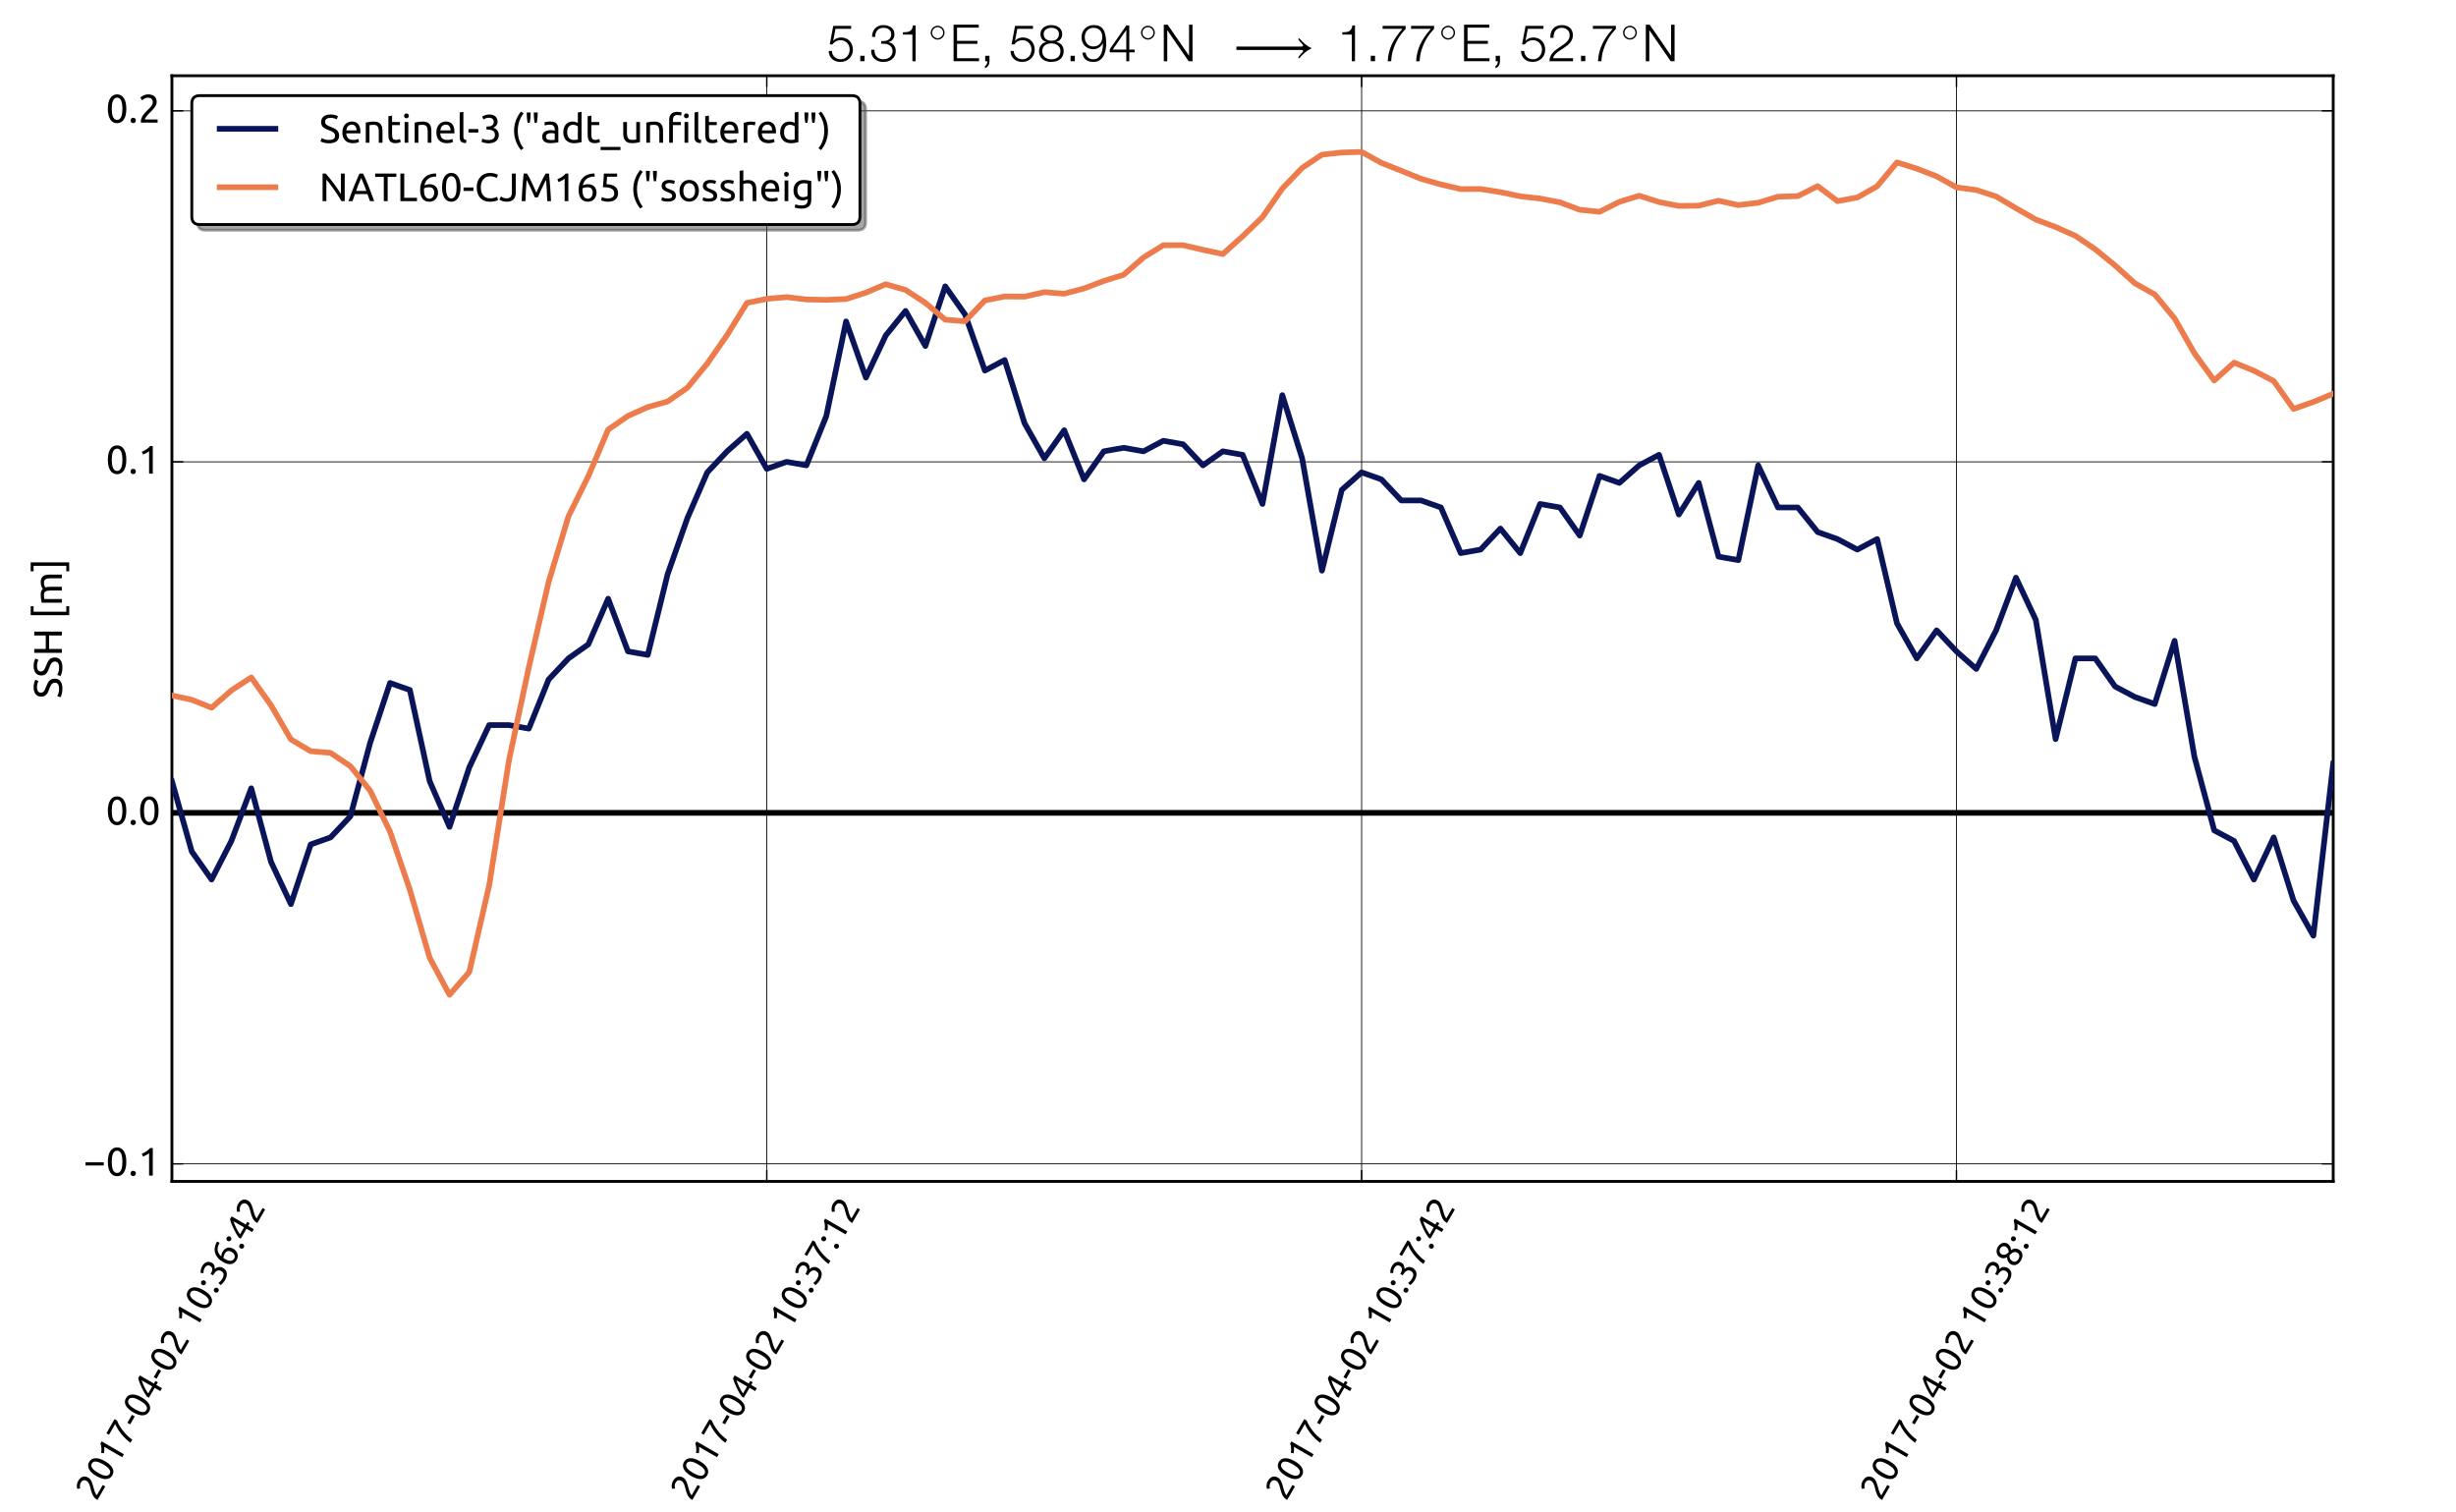 <?xml version="1.0" encoding="utf-8" standalone="no"?>
<!DOCTYPE svg PUBLIC "-//W3C//DTD SVG 1.1//EN"
  "http://www.w3.org/Graphics/SVG/1.1/DTD/svg11.dtd">
<!-- Created with matplotlib (http://matplotlib.org/) -->
<svg height="532pt" version="1.1" viewBox="0 0 864 532" width="864pt" xmlns="http://www.w3.org/2000/svg" xmlns:xlink="http://www.w3.org/1999/xlink">
 <defs>
  <style type="text/css">
*{stroke-linecap:butt;stroke-linejoin:round;stroke-miterlimit:100000;}
  </style>
 </defs>
 <g id="figure_1">
  <g id="patch_1">
   <path d="M 0 532.8 
L 864 532.8 
L 864 0 
L 0 0 
z
" style="fill:#ffffff;"/>
  </g>
  <g id="axes_1">
   <g id="patch_2">
    <path d="M 60.48 415.584 
L 820.8 415.584 
L 820.8 26.64 
L 60.48 26.64 
z
" style="fill:#ffffff;"/>
   </g>
   <g id="line2d_1">
    <path clip-path="url(#peaa030f423)" d="M 60.48 285.936 
L 67.455 285.936 
L 74.431 285.936 
L 81.406 285.936 
L 88.382 285.936 
L 95.357 285.936 
L 102.332 285.936 
L 109.308 285.936 
L 116.283 285.936 
L 123.259 285.936 
L 130.234 285.936 
L 137.21 285.936 
L 144.185 285.936 
L 151.16 285.936 
L 158.136 285.936 
L 165.111 285.936 
L 172.087 285.936 
L 179.062 285.936 
L 186.037 285.936 
L 193.013 285.936 
L 199.988 285.936 
L 206.964 285.936 
L 213.939 285.936 
L 220.914 285.936 
L 227.89 285.936 
L 234.865 285.936 
L 241.841 285.936 
L 248.816 285.936 
L 255.792 285.936 
L 262.767 285.936 
L 269.742 285.936 
L 276.718 285.936 
L 283.693 285.936 
L 290.669 285.936 
L 297.644 285.936 
L 304.619 285.936 
L 311.595 285.936 
L 318.57 285.936 
L 325.546 285.936 
L 332.521 285.936 
L 339.496 285.936 
L 346.472 285.936 
L 353.447 285.936 
L 360.423 285.936 
L 367.398 285.936 
L 374.374 285.936 
L 381.349 285.936 
L 388.324 285.936 
L 395.3 285.936 
L 402.275 285.936 
L 409.251 285.936 
L 416.226 285.936 
L 423.201 285.936 
L 430.177 285.936 
L 437.152 285.936 
L 444.128 285.936 
L 451.103 285.936 
L 458.078 285.936 
L 465.054 285.936 
L 472.029 285.936 
L 479.005 285.936 
L 485.98 285.936 
L 492.956 285.936 
L 499.931 285.936 
L 506.906 285.936 
L 513.882 285.936 
L 520.857 285.936 
L 527.833 285.936 
L 534.808 285.936 
L 541.783 285.936 
L 548.759 285.936 
L 555.734 285.936 
L 562.71 285.936 
L 569.685 285.936 
L 576.661 285.936 
L 583.636 285.936 
L 590.611 285.936 
L 597.587 285.936 
L 604.562 285.936 
L 611.538 285.936 
L 618.513 285.936 
L 625.488 285.936 
L 632.464 285.936 
L 639.439 285.936 
L 646.415 285.936 
L 653.39 285.936 
L 660.365 285.936 
L 667.341 285.936 
L 674.316 285.936 
L 681.292 285.936 
L 688.267 285.936 
L 695.243 285.936 
L 702.218 285.936 
L 709.193 285.936 
L 716.169 285.936 
L 723.144 285.936 
L 730.12 285.936 
L 737.095 285.936 
L 744.07 285.936 
L 751.046 285.936 
L 758.021 285.936 
L 764.997 285.936 
L 771.972 285.936 
L 778.948 285.936 
L 785.923 285.936 
L 792.898 285.936 
L 799.874 285.936 
L 806.849 285.936 
L 813.825 285.936 
L 820.8 285.936 
" style="fill:none;stroke:#000000;stroke-linecap:square;stroke-width:2.0;"/>
   </g>
   <g id="patch_3">
    <path d="M 60.48 26.64 
L 820.8 26.64 
" style="fill:none;stroke:#000000;stroke-linecap:square;stroke-linejoin:miter;"/>
   </g>
   <g id="patch_4">
    <path d="M 820.8 415.584 
L 820.8 26.64 
" style="fill:none;stroke:#000000;stroke-linecap:square;stroke-linejoin:miter;"/>
   </g>
   <g id="patch_5">
    <path d="M 60.48 415.584 
L 820.8 415.584 
" style="fill:none;stroke:#000000;stroke-linecap:square;stroke-linejoin:miter;"/>
   </g>
   <g id="patch_6">
    <path d="M 60.48 415.584 
L 60.48 26.64 
" style="fill:none;stroke:#000000;stroke-linecap:square;stroke-linejoin:miter;"/>
   </g>
   <g id="matplotlib.axis_1">
    <g id="xtick_1">
     <g id="line2d_2">
      <path clip-path="url(#peaa030f423)" d="M 60.48 415.584 
L 60.48 26.64 
" style="fill:none;stroke:#000000;stroke-linecap:square;stroke-width:0.3;"/>
     </g>
     <g id="line2d_3">
      <defs>
       <path d="M 0 0 
L 0 -4 
" id="m6649505392" style="stroke:#000000;stroke-width:0.5;"/>
      </defs>
      <g>
       <use style="stroke:#000000;stroke-width:0.5;" x="60.48" xlink:href="#m6649505392" y="415.584"/>
      </g>
     </g>
     <g id="line2d_4">
      <defs>
       <path d="M 0 0 
L 0 4 
" id="m29e5d94eef" style="stroke:#000000;stroke-width:0.5;"/>
      </defs>
      <g>
       <use style="stroke:#000000;stroke-width:0.5;" x="60.48" xlink:href="#m29e5d94eef" y="26.64"/>
      </g>
     </g>
     <g id="text_1">
      <!-- 2017-04-02 10:36:42 -->
      <defs>
       <path d="M 46.703 51.594 
Q 46.703 48 45.25 44.641 
Q 43.797 41.297 41.391 38.047 
Q 39 34.797 36 31.641 
Q 33 28.5 30 25.5 
Q 28.297 23.797 26.047 21.5 
Q 23.797 19.203 21.797 16.703 
Q 19.797 14.203 18.438 11.891 
Q 17.094 9.594 17.094 7.906 
L 49 7.906 
L 49 0 
L 7 0 
Q 6.906 0.594 6.906 1.188 
Q 6.906 1.797 6.906 2.297 
Q 6.906 7 8.453 11.047 
Q 10 15.094 12.5 18.688 
Q 15 22.297 18.094 25.5 
Q 21.203 28.703 24.203 31.703 
Q 26.703 34.094 28.953 36.438 
Q 31.203 38.797 32.953 41.141 
Q 34.703 43.5 35.75 46 
Q 36.797 48.5 36.797 51.297 
Q 36.797 54.297 35.844 56.391 
Q 34.906 58.5 33.297 59.891 
Q 31.703 61.297 29.547 61.938 
Q 27.406 62.594 25 62.594 
Q 22.094 62.594 19.688 61.797 
Q 17.297 61 15.391 59.953 
Q 13.5 58.906 12.203 57.75 
Q 10.906 56.594 10.203 56 
L 5.594 62.594 
Q 6.5 63.594 8.297 65.047 
Q 10.094 66.5 12.594 67.797 
Q 15.094 69.094 18.188 70 
Q 21.297 70.906 24.906 70.906 
Q 35.797 70.906 41.25 65.844 
Q 46.703 60.797 46.703 51.594 
" id="Ubuntu-32"/>
       <path id="Ubuntu-20"/>
       <path d="M 5 34.703 
Q 5 52.094 11.141 61.5 
Q 17.297 70.906 28.203 70.906 
Q 39.094 70.906 45.25 61.5 
Q 51.406 52.094 51.406 34.703 
Q 51.406 17.297 45.25 7.891 
Q 39.094 -1.5 28.203 -1.5 
Q 17.297 -1.5 11.141 7.891 
Q 5 17.297 5 34.703 
M 41.594 34.703 
Q 41.594 40.406 40.938 45.5 
Q 40.297 50.594 38.75 54.391 
Q 37.203 58.203 34.594 60.453 
Q 32 62.703 28.203 62.703 
Q 24.406 62.703 21.797 60.453 
Q 19.203 58.203 17.641 54.391 
Q 16.094 50.594 15.438 45.5 
Q 14.797 40.406 14.797 34.703 
Q 14.797 29 15.438 23.891 
Q 16.094 18.797 17.641 15 
Q 19.203 11.203 21.797 8.953 
Q 24.406 6.703 28.203 6.703 
Q 32 6.703 34.594 8.953 
Q 37.203 11.203 38.75 15 
Q 40.297 18.797 40.938 23.891 
Q 41.594 29 41.594 34.703 
" id="Ubuntu-30"/>
       <path d="M 9.297 55 
Q 15 57.203 20.391 60.641 
Q 25.797 64.094 30.297 69.297 
L 36.906 69.297 
L 36.906 0 
L 27.594 0 
L 27.594 56.406 
Q 26.406 55.297 24.656 54.094 
Q 22.906 52.906 20.844 51.797 
Q 18.797 50.703 16.547 49.703 
Q 14.297 48.703 12.203 48 
z
" id="Ubuntu-31"/>
       <path d="M 6.297 27.797 
Q 6.297 37.906 9.094 45.656 
Q 11.906 53.406 17.047 58.703 
Q 22.203 64 29.547 66.75 
Q 36.906 69.5 46.094 69.594 
L 46.797 61.797 
Q 40.906 61.703 36.047 60.5 
Q 31.203 59.297 27.391 56.688 
Q 23.594 54.094 21 49.938 
Q 18.406 45.797 17.094 39.703 
Q 19.703 40.906 22.953 41.703 
Q 26.203 42.5 29.703 42.5 
Q 35.594 42.5 39.688 40.703 
Q 43.797 38.906 46.391 35.953 
Q 49 33 50.141 29.141 
Q 51.297 25.297 51.297 21.094 
Q 51.297 17.297 50 13.297 
Q 48.703 9.297 46.047 6 
Q 43.406 2.703 39.297 0.594 
Q 35.203 -1.5 29.594 -1.5 
Q 18.203 -1.5 12.25 6.297 
Q 6.297 14.094 6.297 27.797 
M 28.703 34.906 
Q 25.203 34.906 22.203 34.25 
Q 19.203 33.594 16.203 32.297 
Q 16.094 31.203 16.047 30.047 
Q 16 28.906 16 27.797 
Q 16 23.406 16.594 19.5 
Q 17.203 15.594 18.75 12.641 
Q 20.297 9.703 22.891 7.953 
Q 25.5 6.203 29.5 6.203 
Q 32.797 6.203 35.094 7.594 
Q 37.406 9 38.906 11.203 
Q 40.406 13.406 41.047 15.953 
Q 41.703 18.5 41.703 20.906 
Q 41.703 27.703 38.453 31.297 
Q 35.203 34.906 28.703 34.906 
" id="Ubuntu-36"/>
       <path d="M 16.297 0 
Q 16.906 8 19.156 16.844 
Q 21.406 25.703 24.703 34.047 
Q 28 42.406 31.953 49.547 
Q 35.906 56.703 39.703 61.203 
L 6 61.203 
L 6 69.297 
L 50.094 69.297 
L 50.094 61.594 
Q 46.797 57.797 42.797 51.141 
Q 38.797 44.5 35.25 36.25 
Q 31.703 28 29.141 18.641 
Q 26.594 9.297 26 0 
z
" id="Ubuntu-37"/>
       <path d="M 4 24 
Q 5.906 28.406 9.203 34.25 
Q 12.5 40.094 16.641 46.297 
Q 20.797 52.5 25.547 58.5 
Q 30.297 64.5 35.094 69.297 
L 44 69.297 
L 44 25.297 
L 52.203 25.297 
L 52.203 17.703 
L 44 17.703 
L 44 0 
L 35 0 
L 35 17.703 
L 4 17.703 
z
M 35 58.297 
Q 32 55.094 28.953 51.141 
Q 25.906 47.203 23 42.891 
Q 20.094 38.594 17.547 34.094 
Q 15 29.594 13 25.297 
L 35 25.297 
z
" id="Ubuntu-34"/>
       <path d="M 22.594 6.797 
Q 31.5 6.797 35.344 10.297 
Q 39.203 13.797 39.203 19.703 
Q 39.203 23.5 37.594 26.094 
Q 36 28.703 33.391 30.25 
Q 30.797 31.797 27.344 32.438 
Q 23.906 33.094 20.297 33.094 
L 17.906 33.094 
L 17.906 40.703 
L 21.203 40.703 
Q 23.703 40.703 26.344 41.203 
Q 29 41.703 31.203 43 
Q 33.406 44.297 34.797 46.547 
Q 36.203 48.797 36.203 52.203 
Q 36.203 55 35.203 57 
Q 34.203 59 32.547 60.297 
Q 30.906 61.594 28.75 62.141 
Q 26.594 62.703 24.203 62.703 
Q 19.406 62.703 16.047 61.297 
Q 12.703 59.906 10.406 58.406 
L 6.797 65.5 
Q 8 66.297 9.844 67.25 
Q 11.703 68.203 14 69 
Q 16.297 69.797 18.938 70.344 
Q 21.594 70.906 24.5 70.906 
Q 30 70.906 34 69.547 
Q 38 68.203 40.594 65.75 
Q 43.203 63.297 44.5 59.938 
Q 45.797 56.594 45.797 52.703 
Q 45.797 47.297 42.688 43.438 
Q 39.594 39.594 35.203 37.594 
Q 37.906 36.797 40.406 35.297 
Q 42.906 33.797 44.75 31.5 
Q 46.594 29.203 47.75 26.203 
Q 48.906 23.203 48.906 19.5 
Q 48.906 15 47.344 11.141 
Q 45.797 7.297 42.547 4.5 
Q 39.297 1.703 34.391 0.094 
Q 29.5 -1.5 22.797 -1.5 
Q 20.203 -1.5 17.453 -1.094 
Q 14.703 -0.703 12.297 -0.094 
Q 9.906 0.5 8.094 1.094 
Q 6.297 1.703 5.5 2.094 
L 7.297 10.203 
Q 9 9.406 12.953 8.094 
Q 16.906 6.797 22.594 6.797 
" id="Ubuntu-33"/>
       <path d="M 19 5.406 
Q 19 2.703 17.203 0.703 
Q 15.406 -1.297 12.297 -1.297 
Q 9.203 -1.297 7.391 0.703 
Q 5.594 2.703 5.594 5.406 
Q 5.594 8.094 7.391 10.094 
Q 9.203 12.094 12.297 12.094 
Q 15.406 12.094 17.203 10.094 
Q 19 8.094 19 5.406 
M 19 45.406 
Q 19 42.703 17.203 40.703 
Q 15.406 38.703 12.297 38.703 
Q 9.203 38.703 7.391 40.703 
Q 5.594 42.703 5.594 45.406 
Q 5.594 48.094 7.391 50.094 
Q 9.203 52.094 12.297 52.094 
Q 15.406 52.094 17.203 50.094 
Q 19 48.094 19 45.406 
" id="Ubuntu-3a"/>
       <path d="M 2.594 34.297 
L 27.297 34.297 
L 27.297 25.594 
L 2.594 25.594 
z
" id="Ubuntu-2d"/>
      </defs>
      <g transform="translate(33.849 528.405)rotate(-60.0)scale(0.13 -0.13)">
       <use xlink:href="#Ubuntu-32"/>
       <use x="56.4" xlink:href="#Ubuntu-30"/>
       <use x="112.8" xlink:href="#Ubuntu-31"/>
       <use x="169.2" xlink:href="#Ubuntu-37"/>
       <use x="225.6" xlink:href="#Ubuntu-2d"/>
       <use x="255.5" xlink:href="#Ubuntu-30"/>
       <use x="311.9" xlink:href="#Ubuntu-34"/>
       <use x="368.3" xlink:href="#Ubuntu-2d"/>
       <use x="398.2" xlink:href="#Ubuntu-30"/>
       <use x="454.6" xlink:href="#Ubuntu-32"/>
       <use x="511" xlink:href="#Ubuntu-20"/>
       <use x="534.1" xlink:href="#Ubuntu-31"/>
       <use x="590.5" xlink:href="#Ubuntu-30"/>
       <use x="646.9" xlink:href="#Ubuntu-3a"/>
       <use x="671.5" xlink:href="#Ubuntu-33"/>
       <use x="727.9" xlink:href="#Ubuntu-36"/>
       <use x="784.3" xlink:href="#Ubuntu-3a"/>
       <use x="808.9" xlink:href="#Ubuntu-34"/>
       <use x="865.3" xlink:href="#Ubuntu-32"/>
      </g>
     </g>
    </g>
    <g id="xtick_2">
     <g id="line2d_5">
      <path clip-path="url(#peaa030f423)" d="M 269.742 415.584 
L 269.742 26.64 
" style="fill:none;stroke:#000000;stroke-linecap:square;stroke-width:0.3;"/>
     </g>
     <g id="line2d_6">
      <g>
       <use style="stroke:#000000;stroke-width:0.5;" x="269.742" xlink:href="#m6649505392" y="415.584"/>
      </g>
     </g>
     <g id="line2d_7">
      <g>
       <use style="stroke:#000000;stroke-width:0.5;" x="269.742" xlink:href="#m29e5d94eef" y="26.64"/>
      </g>
     </g>
     <g id="text_2">
      <!-- 2017-04-02 10:37:12 -->
      <g transform="translate(243.111 528.405)rotate(-60.0)scale(0.13 -0.13)">
       <use xlink:href="#Ubuntu-32"/>
       <use x="56.4" xlink:href="#Ubuntu-30"/>
       <use x="112.8" xlink:href="#Ubuntu-31"/>
       <use x="169.2" xlink:href="#Ubuntu-37"/>
       <use x="225.6" xlink:href="#Ubuntu-2d"/>
       <use x="255.5" xlink:href="#Ubuntu-30"/>
       <use x="311.9" xlink:href="#Ubuntu-34"/>
       <use x="368.3" xlink:href="#Ubuntu-2d"/>
       <use x="398.2" xlink:href="#Ubuntu-30"/>
       <use x="454.6" xlink:href="#Ubuntu-32"/>
       <use x="511" xlink:href="#Ubuntu-20"/>
       <use x="534.1" xlink:href="#Ubuntu-31"/>
       <use x="590.5" xlink:href="#Ubuntu-30"/>
       <use x="646.9" xlink:href="#Ubuntu-3a"/>
       <use x="671.5" xlink:href="#Ubuntu-33"/>
       <use x="727.9" xlink:href="#Ubuntu-37"/>
       <use x="784.3" xlink:href="#Ubuntu-3a"/>
       <use x="808.9" xlink:href="#Ubuntu-31"/>
       <use x="865.3" xlink:href="#Ubuntu-32"/>
      </g>
     </g>
    </g>
    <g id="xtick_3">
     <g id="line2d_8">
      <path clip-path="url(#peaa030f423)" d="M 479.005 415.584 
L 479.005 26.64 
" style="fill:none;stroke:#000000;stroke-linecap:square;stroke-width:0.3;"/>
     </g>
     <g id="line2d_9">
      <g>
       <use style="stroke:#000000;stroke-width:0.5;" x="479.005" xlink:href="#m6649505392" y="415.584"/>
      </g>
     </g>
     <g id="line2d_10">
      <g>
       <use style="stroke:#000000;stroke-width:0.5;" x="479.005" xlink:href="#m29e5d94eef" y="26.64"/>
      </g>
     </g>
     <g id="text_3">
      <!-- 2017-04-02 10:37:42 -->
      <g transform="translate(452.373 528.405)rotate(-60.0)scale(0.13 -0.13)">
       <use xlink:href="#Ubuntu-32"/>
       <use x="56.4" xlink:href="#Ubuntu-30"/>
       <use x="112.8" xlink:href="#Ubuntu-31"/>
       <use x="169.2" xlink:href="#Ubuntu-37"/>
       <use x="225.6" xlink:href="#Ubuntu-2d"/>
       <use x="255.5" xlink:href="#Ubuntu-30"/>
       <use x="311.9" xlink:href="#Ubuntu-34"/>
       <use x="368.3" xlink:href="#Ubuntu-2d"/>
       <use x="398.2" xlink:href="#Ubuntu-30"/>
       <use x="454.6" xlink:href="#Ubuntu-32"/>
       <use x="511" xlink:href="#Ubuntu-20"/>
       <use x="534.1" xlink:href="#Ubuntu-31"/>
       <use x="590.5" xlink:href="#Ubuntu-30"/>
       <use x="646.9" xlink:href="#Ubuntu-3a"/>
       <use x="671.5" xlink:href="#Ubuntu-33"/>
       <use x="727.9" xlink:href="#Ubuntu-37"/>
       <use x="784.3" xlink:href="#Ubuntu-3a"/>
       <use x="808.9" xlink:href="#Ubuntu-34"/>
       <use x="865.3" xlink:href="#Ubuntu-32"/>
      </g>
     </g>
    </g>
    <g id="xtick_4">
     <g id="line2d_11">
      <path clip-path="url(#peaa030f423)" d="M 688.267 415.584 
L 688.267 26.64 
" style="fill:none;stroke:#000000;stroke-linecap:square;stroke-width:0.3;"/>
     </g>
     <g id="line2d_12">
      <g>
       <use style="stroke:#000000;stroke-width:0.5;" x="688.267" xlink:href="#m6649505392" y="415.584"/>
      </g>
     </g>
     <g id="line2d_13">
      <g>
       <use style="stroke:#000000;stroke-width:0.5;" x="688.267" xlink:href="#m29e5d94eef" y="26.64"/>
      </g>
     </g>
     <g id="text_4">
      <!-- 2017-04-02 10:38:12 -->
      <defs>
       <path d="M 50.906 18 
Q 50.906 13.797 49.453 10.25 
Q 48 6.703 45.141 4.047 
Q 42.297 1.406 38 -0.047 
Q 33.703 -1.5 28.094 -1.5 
Q 21.594 -1.5 17.25 0.344 
Q 12.906 2.203 10.297 5 
Q 7.703 7.797 6.594 11.141 
Q 5.5 14.5 5.5 17.5 
Q 5.5 20.406 6.453 23.047 
Q 7.406 25.703 8.953 28 
Q 10.5 30.297 12.547 32.141 
Q 14.594 34 16.906 35.406 
Q 7.094 41 7.094 51.906 
Q 7.094 55.703 8.594 59.141 
Q 10.094 62.594 12.844 65.188 
Q 15.594 67.797 19.5 69.344 
Q 23.406 70.906 28.203 70.906 
Q 33.797 70.906 37.797 69.203 
Q 41.797 67.5 44.344 64.844 
Q 46.906 62.203 48.047 59 
Q 49.203 55.797 49.203 52.797 
Q 49.203 49.906 48.344 47.344 
Q 47.5 44.797 46.047 42.594 
Q 44.594 40.406 42.75 38.703 
Q 40.906 37 38.906 35.703 
Q 50.703 30.094 50.906 18 
M 14.906 17.406 
Q 14.906 15.594 15.547 13.641 
Q 16.203 11.703 17.797 10.047 
Q 19.406 8.406 21.906 7.297 
Q 24.406 6.203 28.203 6.203 
Q 31.594 6.203 34.141 7.203 
Q 36.703 8.203 38.297 9.75 
Q 39.906 11.297 40.703 13.297 
Q 41.5 15.297 41.5 17.406 
Q 41.5 20.594 40.297 23 
Q 39.094 25.406 36.844 27.203 
Q 34.594 29 31.438 30.25 
Q 28.297 31.5 24.297 32.406 
Q 19.797 29.906 17.344 26.203 
Q 14.906 22.5 14.906 17.406 
M 39.906 52.906 
Q 39.906 54.406 39.25 56.203 
Q 38.594 58 37.188 59.547 
Q 35.797 61.094 33.594 62.141 
Q 31.406 63.203 28.203 63.203 
Q 25 63.203 22.75 62.203 
Q 20.5 61.203 19.094 59.641 
Q 17.703 58.094 17.047 56.25 
Q 16.406 54.406 16.406 52.594 
Q 16.406 50.406 17.203 48.203 
Q 18 46 19.703 44.094 
Q 21.406 42.203 24.156 40.703 
Q 26.906 39.203 30.703 38.297 
Q 34.906 40.797 37.406 44.141 
Q 39.906 47.5 39.906 52.906 
" id="Ubuntu-38"/>
      </defs>
      <g transform="translate(661.636 528.405)rotate(-60.0)scale(0.13 -0.13)">
       <use xlink:href="#Ubuntu-32"/>
       <use x="56.4" xlink:href="#Ubuntu-30"/>
       <use x="112.8" xlink:href="#Ubuntu-31"/>
       <use x="169.2" xlink:href="#Ubuntu-37"/>
       <use x="225.6" xlink:href="#Ubuntu-2d"/>
       <use x="255.5" xlink:href="#Ubuntu-30"/>
       <use x="311.9" xlink:href="#Ubuntu-34"/>
       <use x="368.3" xlink:href="#Ubuntu-2d"/>
       <use x="398.2" xlink:href="#Ubuntu-30"/>
       <use x="454.6" xlink:href="#Ubuntu-32"/>
       <use x="511" xlink:href="#Ubuntu-20"/>
       <use x="534.1" xlink:href="#Ubuntu-31"/>
       <use x="590.5" xlink:href="#Ubuntu-30"/>
       <use x="646.9" xlink:href="#Ubuntu-3a"/>
       <use x="671.5" xlink:href="#Ubuntu-33"/>
       <use x="727.9" xlink:href="#Ubuntu-38"/>
       <use x="784.3" xlink:href="#Ubuntu-3a"/>
       <use x="808.9" xlink:href="#Ubuntu-31"/>
       <use x="865.3" xlink:href="#Ubuntu-32"/>
      </g>
     </g>
    </g>
   </g>
   <g id="matplotlib.axis_2">
    <g id="ytick_1">
     <g id="line2d_14">
      <path clip-path="url(#peaa030f423)" d="M 60.48 409.41 
L 820.8 409.41 
" style="fill:none;stroke:#000000;stroke-linecap:square;stroke-width:0.3;"/>
     </g>
     <g id="line2d_15">
      <defs>
       <path d="M 0 0 
L 4 0 
" id="m1c3d9e696f" style="stroke:#000000;stroke-width:0.5;"/>
      </defs>
      <g>
       <use style="stroke:#000000;stroke-width:0.5;" x="60.48" xlink:href="#m1c3d9e696f" y="409.41"/>
      </g>
     </g>
     <g id="line2d_16">
      <defs>
       <path d="M 0 0 
L -4 0 
" id="mbd0ffe51f3" style="stroke:#000000;stroke-width:0.5;"/>
      </defs>
      <g>
       <use style="stroke:#000000;stroke-width:0.5;" x="820.8" xlink:href="#mbd0ffe51f3" y="409.41"/>
      </g>
     </g>
     <g id="text_5">
      <!-- −0.1 -->
      <defs>
       <path d="M 19 5.406 
Q 19 2.703 17.203 0.703 
Q 15.406 -1.297 12.297 -1.297 
Q 9.203 -1.297 7.391 0.703 
Q 5.594 2.703 5.594 5.406 
Q 5.594 8.094 7.391 10.094 
Q 9.203 12.094 12.297 12.094 
Q 15.406 12.094 17.203 10.094 
Q 19 8.094 19 5.406 
" id="Ubuntu-2e"/>
       <path d="M 5.297 33.406 
L 51.094 33.406 
L 51.094 25.5 
L 5.297 25.5 
z
" id="Ubuntu-2212"/>
      </defs>
      <g transform="translate(29.346 413.547)scale(0.14 -0.14)">
       <use xlink:href="#Ubuntu-2212"/>
       <use x="56.4" xlink:href="#Ubuntu-30"/>
       <use x="112.8" xlink:href="#Ubuntu-2e"/>
       <use x="137.4" xlink:href="#Ubuntu-31"/>
      </g>
     </g>
    </g>
    <g id="ytick_2">
     <g id="line2d_17">
      <path clip-path="url(#peaa030f423)" d="M 60.48 285.936 
L 820.8 285.936 
" style="fill:none;stroke:#000000;stroke-linecap:square;stroke-width:0.3;"/>
     </g>
     <g id="line2d_18">
      <g>
       <use style="stroke:#000000;stroke-width:0.5;" x="60.48" xlink:href="#m1c3d9e696f" y="285.936"/>
      </g>
     </g>
     <g id="line2d_19">
      <g>
       <use style="stroke:#000000;stroke-width:0.5;" x="820.8" xlink:href="#mbd0ffe51f3" y="285.936"/>
      </g>
     </g>
     <g id="text_6">
      <!-- 0.0 -->
      <g transform="translate(37.243 290.073)scale(0.14 -0.14)">
       <use xlink:href="#Ubuntu-30"/>
       <use x="56.4" xlink:href="#Ubuntu-2e"/>
       <use x="81" xlink:href="#Ubuntu-30"/>
      </g>
     </g>
    </g>
    <g id="ytick_3">
     <g id="line2d_20">
      <path clip-path="url(#peaa030f423)" d="M 60.48 162.462 
L 820.8 162.462 
" style="fill:none;stroke:#000000;stroke-linecap:square;stroke-width:0.3;"/>
     </g>
     <g id="line2d_21">
      <g>
       <use style="stroke:#000000;stroke-width:0.5;" x="60.48" xlink:href="#m1c3d9e696f" y="162.462"/>
      </g>
     </g>
     <g id="line2d_22">
      <g>
       <use style="stroke:#000000;stroke-width:0.5;" x="820.8" xlink:href="#mbd0ffe51f3" y="162.462"/>
      </g>
     </g>
     <g id="text_7">
      <!-- 0.1 -->
      <g transform="translate(37.243 166.598)scale(0.14 -0.14)">
       <use xlink:href="#Ubuntu-30"/>
       <use x="56.4" xlink:href="#Ubuntu-2e"/>
       <use x="81" xlink:href="#Ubuntu-31"/>
      </g>
     </g>
    </g>
    <g id="ytick_4">
     <g id="line2d_23">
      <path clip-path="url(#peaa030f423)" d="M 60.48 38.987 
L 820.8 38.987 
" style="fill:none;stroke:#000000;stroke-linecap:square;stroke-width:0.3;"/>
     </g>
     <g id="line2d_24">
      <g>
       <use style="stroke:#000000;stroke-width:0.5;" x="60.48" xlink:href="#m1c3d9e696f" y="38.987"/>
      </g>
     </g>
     <g id="line2d_25">
      <g>
       <use style="stroke:#000000;stroke-width:0.5;" x="820.8" xlink:href="#mbd0ffe51f3" y="38.987"/>
      </g>
     </g>
     <g id="text_8">
      <!-- 0.2 -->
      <g transform="translate(37.243 43.124)scale(0.14 -0.14)">
       <use xlink:href="#Ubuntu-30"/>
       <use x="56.4" xlink:href="#Ubuntu-2e"/>
       <use x="81" xlink:href="#Ubuntu-32"/>
      </g>
     </g>
    </g>
    <g id="text_9">
     <!-- SSH [m] -->
     <defs>
      <path d="M 23.297 -18.5 
L 0.797 -18.5 
L 0.797 -11.203 
L 14.594 -11.203 
L 14.594 71 
L 0.797 71 
L 0.797 78.297 
L 23.297 78.297 
z
" id="Ubuntu-5d"/>
      <path d="M 8 50.5 
Q 11.203 51.297 16.453 52.188 
Q 21.703 53.094 28.594 53.094 
Q 33.594 53.094 37 51.75 
Q 40.406 50.406 42.703 47.797 
Q 43.406 48.297 44.906 49.188 
Q 46.406 50.094 48.594 50.938 
Q 50.797 51.797 53.5 52.438 
Q 56.203 53.094 59.297 53.094 
Q 65.297 53.094 69.094 51.344 
Q 72.906 49.594 75.047 46.391 
Q 77.203 43.203 77.953 38.797 
Q 78.703 34.406 78.703 29.203 
L 78.703 0 
L 69.406 0 
L 69.406 27.203 
Q 69.406 31.797 68.953 35.094 
Q 68.5 38.406 67.25 40.594 
Q 66 42.797 63.844 43.844 
Q 61.703 44.906 58.297 44.906 
Q 53.594 44.906 50.547 43.656 
Q 47.5 42.406 46.406 41.406 
Q 47.203 38.797 47.594 35.688 
Q 48 32.594 48 29.203 
L 48 0 
L 38.703 0 
L 38.703 27.203 
Q 38.703 31.797 38.203 35.094 
Q 37.703 38.406 36.453 40.594 
Q 35.203 42.797 33.047 43.844 
Q 30.906 44.906 27.594 44.906 
Q 26.203 44.906 24.594 44.797 
Q 23 44.703 21.547 44.547 
Q 20.094 44.406 18.891 44.203 
Q 17.703 44 17.297 43.906 
L 17.297 0 
L 8 0 
z
" id="Ubuntu-6d"/>
      <path d="M 52.203 69.297 
L 61.906 69.297 
L 61.906 0 
L 52.203 0 
L 52.203 32 
L 18.297 32 
L 18.297 0 
L 8.594 0 
L 8.594 69.297 
L 18.297 69.297 
L 18.297 40.406 
L 52.203 40.406 
z
" id="Ubuntu-48"/>
      <path d="M 9.594 78.297 
L 32.094 78.297 
L 32.094 71 
L 18.297 71 
L 18.297 -11.203 
L 32.094 -11.203 
L 32.094 -18.5 
L 9.594 -18.5 
z
" id="Ubuntu-5b"/>
      <path d="M 24.703 6.906 
Q 39.906 6.906 39.906 17.297 
Q 39.906 20.5 38.547 22.75 
Q 37.203 25 34.891 26.641 
Q 32.594 28.297 29.641 29.5 
Q 26.703 30.703 23.406 31.906 
Q 19.594 33.203 16.188 34.844 
Q 12.797 36.5 10.297 38.75 
Q 7.797 41 6.344 44.094 
Q 4.906 47.203 4.906 51.594 
Q 4.906 60.703 11.094 65.797 
Q 17.297 70.906 28.203 70.906 
Q 34.5 70.906 39.641 69.547 
Q 44.797 68.203 47.203 66.594 
L 44.094 58.703 
Q 42 60 37.844 61.25 
Q 33.703 62.5 28.203 62.5 
Q 25.406 62.5 23 61.891 
Q 20.594 61.297 18.797 60.094 
Q 17 58.906 15.953 57.047 
Q 14.906 55.203 14.906 52.703 
Q 14.906 49.906 16 48 
Q 17.094 46.094 19.094 44.641 
Q 21.094 43.203 23.75 42 
Q 26.406 40.797 29.594 39.594 
Q 34.094 37.797 37.844 36 
Q 41.594 34.203 44.344 31.703 
Q 47.094 29.203 48.594 25.75 
Q 50.094 22.297 50.094 17.406 
Q 50.094 8.297 43.438 3.391 
Q 36.797 -1.5 24.703 -1.5 
Q 20.594 -1.5 17.141 -0.953 
Q 13.703 -0.406 11 0.344 
Q 8.297 1.094 6.344 1.938 
Q 4.406 2.797 3.297 3.406 
L 6.203 11.406 
Q 8.5 10.094 13.203 8.5 
Q 17.906 6.906 24.703 6.906 
" id="Ubuntu-53"/>
     </defs>
     <g transform="translate(21.756 245.745)rotate(-90.0)scale(0.14 -0.14)">
      <use xlink:href="#Ubuntu-53"/>
      <use x="53.2" xlink:href="#Ubuntu-53"/>
      <use x="106.4" xlink:href="#Ubuntu-48"/>
      <use x="176.9" xlink:href="#Ubuntu-20"/>
      <use x="200" xlink:href="#Ubuntu-5b"/>
      <use x="232.9" xlink:href="#Ubuntu-6d"/>
      <use x="319" xlink:href="#Ubuntu-5d"/>
     </g>
    </g>
   </g>
   <g id="text_10">
    <!-- 5.31$^{\circ}$E, 58.94$^{\circ}$N  $\longrightarrow$ 1.77$^{\circ}$E, 52.7$^{\circ}$N -->
    <defs>
     <path d="M 9.703 0 
L 18.094 0 
L 18.094 10.594 
L 9.703 10.594 
z
" id="HelveticaNeue-Light-2e"/>
     <path d="M 7.203 71.406 
L 7.203 0 
L 57 0 
L 57 5.797 
L 14 5.797 
L 14 34 
L 53.797 34 
L 53.797 39.797 
L 14 39.797 
L 14 65.594 
L 56.5 65.594 
L 56.5 71.406 
z
" id="HelveticaNeue-Light-45"/>
     <path d="M 25 5.609 
Q 19.828 5.609 15.359 8.219 
Q 10.891 10.844 8.25 15.375 
Q 5.609 19.922 5.609 25 
Q 5.609 30.078 8.25 34.609 
Q 10.891 39.156 15.359 41.766 
Q 19.828 44.391 25 44.391 
Q 30.172 44.391 34.609 41.75 
Q 39.062 39.109 41.672 34.594 
Q 44.281 30.078 44.281 25 
Q 44.281 19.922 41.672 15.406 
Q 39.062 10.891 34.609 8.25 
Q 30.172 5.609 25 5.609 
M 25 9.625 
Q 31.25 9.625 35.766 14.188 
Q 40.281 18.75 40.281 25 
Q 40.281 29 38.203 32.594 
Q 36.141 36.188 32.625 38.281 
Q 29.109 40.375 25 40.375 
Q 21.922 40.375 19.141 39.172 
Q 16.359 37.984 14.156 35.781 
Q 11.969 33.594 10.797 30.828 
Q 9.625 28.078 9.625 25 
Q 9.625 18.75 14.141 14.188 
Q 18.656 9.625 25 9.625 
" id="Cmsy10-b1"/>
     <path d="M 18.094 10.594 
L 9.703 10.594 
L 9.703 0 
L 13.906 0 
Q 14 -1.094 13.75 -2.547 
Q 13.5 -4 12.891 -5.344 
Q 12.297 -6.703 11.391 -7.797 
Q 10.5 -8.906 9.297 -9.297 
L 9.297 -13.594 
Q 11.5 -13 13.141 -11.594 
Q 14.797 -10.203 15.891 -8.344 
Q 17 -6.5 17.547 -4.344 
Q 18.094 -2.203 18.094 0 
z
" id="HelveticaNeue-Light-2c"/>
     <path d="M 151.906 25.797 
L 151.906 24.797 
Q 140.406 19.906 128.094 5.703 
L 126.094 7.594 
Q 128.906 11.594 134.297 17.203 
Q 135.703 18.594 135.703 20 
Q 135.703 22 133.094 22 
L 5.5 22 
L 5.5 28.594 
L 133.203 28.594 
Q 134 28.594 134.891 29.344 
Q 135.797 30.094 135.797 30.797 
Q 135.797 31.906 134.406 33.297 
Q 129.5 38 126.203 43 
L 128.203 44.906 
Q 140.703 30.5 151.906 25.797 
" id="STIXGeneral-Regular-27f6"/>
     <path d="M 9.594 22.297 
L 3.297 22.297 
Q 2.906 16.594 4.547 12.188 
Q 6.203 7.797 9.453 4.797 
Q 12.703 1.797 17.25 0.188 
Q 21.797 -1.406 27.203 -1.406 
Q 32 -1.406 36.391 -0.047 
Q 40.797 1.297 44.094 4 
Q 47.406 6.703 49.344 10.641 
Q 51.297 14.594 51.297 19.797 
Q 51.297 26.703 47.547 31.344 
Q 43.797 36 36.906 37.094 
L 36.906 37.297 
Q 42.594 38.703 45.641 42.891 
Q 48.703 47.094 48.703 52.797 
Q 48.703 57.5 46.844 60.844 
Q 45 64.203 41.953 66.344 
Q 38.906 68.5 35 69.547 
Q 31.094 70.594 27 70.594 
Q 21.906 70.594 17.797 68.844 
Q 13.703 67.094 10.844 64.047 
Q 8 61 6.453 56.797 
Q 4.906 52.594 4.906 47.594 
L 11.203 47.594 
Q 11.094 51.5 12.094 54.75 
Q 13.094 58 15.141 60.344 
Q 17.203 62.703 20.203 64 
Q 23.203 65.297 27.094 65.297 
Q 30.297 65.297 33.047 64.547 
Q 35.797 63.797 37.891 62.141 
Q 40 60.5 41.203 58.047 
Q 42.406 55.594 42.406 52.094 
Q 42.406 48.797 41.094 46.391 
Q 39.797 44 37.75 42.453 
Q 35.703 40.906 33.141 40.156 
Q 30.594 39.406 28.203 39.406 
L 22.906 39.406 
L 22.906 34.094 
L 28.203 34.094 
Q 31.703 34.094 34.75 33.188 
Q 37.797 32.297 40.094 30.438 
Q 42.406 28.594 43.703 25.844 
Q 45 23.094 45 19.297 
Q 45 15.594 43.5 12.688 
Q 42 9.797 39.5 7.797 
Q 37 5.797 33.797 4.797 
Q 30.594 3.797 27.094 3.797 
Q 22.906 3.797 19.547 5.141 
Q 16.203 6.5 13.953 8.891 
Q 11.703 11.297 10.547 14.688 
Q 9.406 18.094 9.594 22.297 
" id="HelveticaNeue-Light-33"/>
     <path d="M 49.703 0 
L 49.703 5.797 
L 10.797 5.797 
Q 11.406 9.297 13.797 12.25 
Q 16.203 15.203 19.344 17.703 
Q 22.5 20.203 25.891 22.25 
Q 29.297 24.297 31.797 26 
Q 35.297 28.203 38.438 30.75 
Q 41.594 33.297 44.047 36.297 
Q 46.5 39.297 47.953 42.891 
Q 49.406 46.5 49.406 50.906 
Q 49.406 55.797 47.75 59.5 
Q 46.094 63.203 43.141 65.641 
Q 40.203 68.094 36.25 69.344 
Q 32.297 70.594 27.703 70.594 
Q 22 70.594 17.75 68.75 
Q 13.5 66.906 10.703 63.594 
Q 7.906 60.297 6.547 55.75 
Q 5.203 51.203 5.297 45.797 
L 11.594 45.797 
Q 11.5 49.703 12.344 53.203 
Q 13.203 56.703 15.094 59.391 
Q 17 62.094 20.047 63.688 
Q 23.094 65.297 27.406 65.297 
Q 30.594 65.297 33.438 64.344 
Q 36.297 63.406 38.438 61.547 
Q 40.594 59.703 41.844 57.047 
Q 43.094 54.406 43.094 51 
Q 43.094 46.797 41.641 43.75 
Q 40.203 40.703 37.297 37.797 
Q 34.406 34.906 30.75 32.344 
Q 27.094 29.797 23.391 27.344 
Q 19.703 24.906 16.203 22.25 
Q 12.703 19.594 9.891 16.391 
Q 7.094 13.203 5.391 9.203 
Q 3.703 5.203 3.594 0 
z
" id="HelveticaNeue-Light-32"/>
     <path d="M 9.703 56.5 
L 9.703 52 
L 28.203 52 
L 28.203 0 
L 34.5 0 
L 34.5 70 
L 29.406 70 
Q 28.703 65.203 27.047 62.547 
Q 25.406 59.906 22.953 58.594 
Q 20.5 57.297 17.141 56.938 
Q 13.797 56.594 9.703 56.5 
" id="HelveticaNeue-Light-31"/>
     <path d="M 7.094 71.406 
L 7.094 0 
L 13.906 0 
L 13.906 60.406 
L 14.094 60.406 
L 55.703 0 
L 63.297 0 
L 63.297 71.406 
L 56.5 71.406 
L 56.5 11 
L 56.297 11 
L 14.703 71.406 
z
" id="HelveticaNeue-Light-4e"/>
     <path id="HelveticaNeue-Light-20"/>
     <path d="M 9.906 20 
L 3.594 20 
Q 3.703 15 5.5 11 
Q 7.297 7 10.344 4.25 
Q 13.406 1.5 17.547 0.047 
Q 21.703 -1.406 26.594 -1.406 
Q 31.594 -1.406 36.047 0.344 
Q 40.5 2.094 43.797 5.25 
Q 47.094 8.406 49 12.75 
Q 50.906 17.094 50.906 22.203 
Q 50.906 27.5 49.25 31.953 
Q 47.594 36.406 44.547 39.594 
Q 41.5 42.797 37.141 44.594 
Q 32.797 46.406 27.406 46.406 
Q 23.203 46.406 19.203 44.703 
Q 15.203 43 12.594 39.906 
L 12.406 40.094 
L 16.906 63.297 
L 47.5 63.297 
L 47.5 69.094 
L 12.5 69.094 
L 5.703 32.797 
L 11.094 32.797 
Q 13.703 36.797 17.797 38.938 
Q 21.906 41.094 26.703 41.094 
Q 30.594 41.094 33.891 39.688 
Q 37.203 38.297 39.547 35.844 
Q 41.906 33.406 43.25 30.094 
Q 44.594 26.797 44.594 22.906 
Q 44.594 19.094 43.391 15.641 
Q 42.203 12.203 39.891 9.547 
Q 37.594 6.906 34.391 5.344 
Q 31.203 3.797 27.094 3.797 
Q 23.5 3.797 20.391 4.938 
Q 17.297 6.094 15 8.25 
Q 12.703 10.406 11.344 13.406 
Q 10 16.406 9.906 20 
" id="HelveticaNeue-Light-35"/>
     <path d="M 35.297 22.703 
L 8.703 22.703 
L 35.094 60.797 
L 35.297 60.797 
z
M 3 23.5 
L 3 17.406 
L 35.297 17.406 
L 35.297 0 
L 41.094 0 
L 41.094 17.406 
L 51.594 17.406 
L 51.594 22.703 
L 41.094 22.703 
L 41.094 70 
L 35.406 70 
z
" id="HelveticaNeue-Light-34"/>
     <path d="M 5.094 69.094 
L 5.094 63.297 
L 43.797 63.297 
Q 36.5 55 31.344 47.391 
Q 26.203 39.797 22.75 32.25 
Q 19.297 24.703 17.438 16.797 
Q 15.594 8.906 15 0 
L 21.797 0 
Q 22.406 12.203 25.656 22.344 
Q 28.906 32.5 33.25 40.453 
Q 37.594 48.406 42.188 54.156 
Q 46.797 59.906 50.094 63.297 
L 50.094 69.094 
z
" id="HelveticaNeue-Light-37"/>
     <path d="M 11.406 16.797 
L 5.094 16.797 
Q 6.203 7.5 11.703 3.047 
Q 17.203 -1.406 26.594 -1.406 
Q 32.297 -1.406 36.391 0.594 
Q 40.5 2.594 43.25 5.75 
Q 46 8.906 47.641 12.844 
Q 49.297 16.797 50.188 20.641 
Q 51.094 24.5 51.344 27.891 
Q 51.594 31.297 51.594 33.406 
Q 51.594 43.594 50.141 50.688 
Q 48.703 57.797 45.703 62.25 
Q 42.703 66.703 38.094 68.641 
Q 33.5 70.594 27.094 70.594 
Q 21.906 70.594 17.547 68.797 
Q 13.203 67 10.047 63.844 
Q 6.906 60.703 5.156 56.344 
Q 3.406 52 3.406 46.906 
Q 3.406 41.797 5.047 37.5 
Q 6.703 33.203 9.703 30.094 
Q 12.703 27 17 25.25 
Q 21.297 23.5 26.5 23.5 
Q 32.5 23.5 37.547 26.703 
Q 42.594 29.906 45.094 35.094 
L 45.297 35.094 
Q 45.297 30.297 44.594 24.844 
Q 43.906 19.406 41.797 14.703 
Q 39.703 10 35.953 6.891 
Q 32.203 3.797 26 3.797 
Q 19.906 3.797 16.047 7.391 
Q 12.203 11 11.406 16.797 
M 26.594 28.797 
Q 22.594 28.797 19.438 30.25 
Q 16.297 31.703 14.141 34.203 
Q 12 36.703 10.844 40.094 
Q 9.703 43.5 9.703 47.297 
Q 9.703 50.906 10.891 54.203 
Q 12.094 57.5 14.344 59.953 
Q 16.594 62.406 19.688 63.844 
Q 22.797 65.297 26.5 65.297 
Q 31.094 65.297 34.391 63.891 
Q 37.703 62.5 39.844 60.047 
Q 42 57.594 43 54.344 
Q 44 51.094 44 47.297 
Q 44 43.406 42.844 40.047 
Q 41.703 36.703 39.453 34.203 
Q 37.203 31.703 33.953 30.25 
Q 30.703 28.797 26.594 28.797 
" id="HelveticaNeue-Light-39"/>
     <path d="M 27.797 40.094 
Q 25 40 22.297 40.703 
Q 19.594 41.406 17.5 43 
Q 15.406 44.594 14.094 47.094 
Q 12.797 49.594 12.797 53.094 
Q 12.797 56.094 14.047 58.391 
Q 15.297 60.703 17.391 62.203 
Q 19.5 63.703 22.203 64.5 
Q 24.906 65.297 27.797 65.297 
Q 31 65.297 33.703 64.5 
Q 36.406 63.703 38.406 62.203 
Q 40.406 60.703 41.547 58.391 
Q 42.703 56.094 42.703 53.094 
Q 42.703 49.703 41.453 47.203 
Q 40.203 44.703 38.141 43.094 
Q 36.094 41.5 33.391 40.75 
Q 30.703 40 27.797 40.094 
M 49 53.094 
Q 49 57.594 47.141 60.891 
Q 45.297 64.203 42.25 66.344 
Q 39.203 68.5 35.391 69.547 
Q 31.594 70.594 27.703 70.594 
Q 23.797 70.594 20 69.547 
Q 16.203 68.5 13.203 66.344 
Q 10.203 64.203 8.344 60.891 
Q 6.5 57.594 6.5 53.094 
Q 6.5 47.297 9.453 43.344 
Q 12.406 39.406 17.906 37.703 
L 17.906 37.5 
Q 11.297 36.297 7.594 31.391 
Q 3.906 26.5 3.703 19.594 
Q 3.703 14.297 5.594 10.344 
Q 7.5 6.406 10.797 3.797 
Q 14.094 1.203 18.5 -0.094 
Q 22.906 -1.406 27.797 -1.406 
Q 32.797 -1.406 37.141 -0.094 
Q 41.5 1.203 44.797 3.797 
Q 48.094 6.406 50 10.344 
Q 51.906 14.297 51.906 19.594 
Q 51.906 26.797 48.203 31.438 
Q 44.5 36.094 37.594 37.5 
L 37.594 37.703 
Q 43 39.297 46 43.344 
Q 49 47.406 49 53.094 
M 27.797 3.797 
Q 24.094 3.797 20.844 4.797 
Q 17.594 5.797 15.188 7.75 
Q 12.797 9.703 11.391 12.703 
Q 10 15.703 10 19.594 
Q 10 23.406 11.453 26.297 
Q 12.906 29.203 15.297 31.141 
Q 17.703 33.094 20.953 34 
Q 24.203 34.906 27.797 34.797 
Q 31.297 34.906 34.547 33.953 
Q 37.797 33 40.25 31.047 
Q 42.703 29.094 44.141 26.25 
Q 45.594 23.406 45.594 19.594 
Q 45.594 15.594 44.188 12.594 
Q 42.797 9.594 40.391 7.641 
Q 38 5.703 34.75 4.75 
Q 31.5 3.797 27.797 3.797 
" id="HelveticaNeue-Light-38"/>
    </defs>
    <g transform="translate(290.88 21.64)scale(0.18 -0.18)">
     <use transform="translate(0.0 0.594)" xlink:href="#HelveticaNeue-Light-35"/>
     <use transform="translate(55.6 0.594)" xlink:href="#HelveticaNeue-Light-2e"/>
     <use transform="translate(83.4 0.594)" xlink:href="#HelveticaNeue-Light-33"/>
     <use transform="translate(139 0.594)" xlink:href="#HelveticaNeue-Light-31"/>
     <use transform="translate(199.064 38.858)scale(0.7)" xlink:href="#Cmsy10-b1"/>
     <use transform="translate(240.441 0.594)" xlink:href="#HelveticaNeue-Light-45"/>
     <use transform="translate(299.741 0.594)" xlink:href="#HelveticaNeue-Light-2c"/>
     <use transform="translate(327.541 0.594)" xlink:href="#HelveticaNeue-Light-20"/>
     <use transform="translate(355.341 0.594)" xlink:href="#HelveticaNeue-Light-35"/>
     <use transform="translate(410.941 0.594)" xlink:href="#HelveticaNeue-Light-38"/>
     <use transform="translate(466.541 0.594)" xlink:href="#HelveticaNeue-Light-2e"/>
     <use transform="translate(494.341 0.594)" xlink:href="#HelveticaNeue-Light-39"/>
     <use transform="translate(549.941 0.594)" xlink:href="#HelveticaNeue-Light-34"/>
     <use transform="translate(610.005 38.858)scale(0.7)" xlink:href="#Cmsy10-b1"/>
     <use transform="translate(651.383 0.594)" xlink:href="#HelveticaNeue-Light-4e"/>
     <use transform="translate(721.783 0.594)" xlink:href="#HelveticaNeue-Light-20"/>
     <use transform="translate(749.583 0.594)" xlink:href="#HelveticaNeue-Light-20"/>
     <use transform="translate(794.941 0.594)" xlink:href="#STIXGeneral-Regular-27f6"/>
     <use transform="translate(969.9 0.594)" xlink:href="#HelveticaNeue-Light-20"/>
     <use transform="translate(997.7 0.594)" xlink:href="#HelveticaNeue-Light-31"/>
     <use transform="translate(1053.3 0.594)" xlink:href="#HelveticaNeue-Light-2e"/>
     <use transform="translate(1081.1 0.594)" xlink:href="#HelveticaNeue-Light-37"/>
     <use transform="translate(1136.7 0.594)" xlink:href="#HelveticaNeue-Light-37"/>
     <use transform="translate(1196.764 38.858)scale(0.7)" xlink:href="#Cmsy10-b1"/>
     <use transform="translate(1238.141 0.594)" xlink:href="#HelveticaNeue-Light-45"/>
     <use transform="translate(1297.441 0.594)" xlink:href="#HelveticaNeue-Light-2c"/>
     <use transform="translate(1325.241 0.594)" xlink:href="#HelveticaNeue-Light-20"/>
     <use transform="translate(1353.041 0.594)" xlink:href="#HelveticaNeue-Light-35"/>
     <use transform="translate(1408.641 0.594)" xlink:href="#HelveticaNeue-Light-32"/>
     <use transform="translate(1464.241 0.594)" xlink:href="#HelveticaNeue-Light-2e"/>
     <use transform="translate(1492.041 0.594)" xlink:href="#HelveticaNeue-Light-37"/>
     <use transform="translate(1552.105 38.858)scale(0.7)" xlink:href="#Cmsy10-b1"/>
     <use transform="translate(1593.483 0.594)" xlink:href="#HelveticaNeue-Light-4e"/>
    </g>
   </g>
   <g id="legend_1">
    <g id="patch_7">
     <path d="M 72.28 80.985 
L 301.718 80.985 
Q 304.518 80.985 304.518 78.185 
L 304.518 38.44 
Q 304.518 35.64 301.718 35.64 
L 72.28 35.64 
Q 69.48 35.64 69.48 38.44 
L 69.48 78.185 
Q 69.48 80.985 72.28 80.985 
z
" style="fill:#4c4c4c;opacity:0.5;stroke:#4c4c4c;stroke-linejoin:miter;"/>
    </g>
    <g id="patch_8">
     <path d="M 70.28 78.985 
L 299.718 78.985 
Q 302.518 78.985 302.518 76.185 
L 302.518 36.44 
Q 302.518 33.64 299.718 33.64 
L 70.28 33.64 
Q 67.48 33.64 67.48 36.44 
L 67.48 76.185 
Q 67.48 78.985 70.28 78.985 
z
" style="fill:#ffffff;stroke:#000000;stroke-linejoin:miter;"/>
    </g>
    <g id="line2d_26">
     <path d="M 77.28 45.302 
L 96.88 45.302 
" style="fill:none;stroke:#091459;stroke-linecap:square;stroke-width:2.0;"/>
    </g>
    <g id="line2d_27"/>
    <g id="text_11">
     <!-- Sentinel-3 ("adt_unfiltered") -->
     <defs>
      <path d="M -0.406 -10.594 
L 49.594 -10.594 
L 49.594 -18.5 
L -0.406 -18.5 
z
" id="Ubuntu-5f"/>
      <path d="M 16.906 76 
L 16.906 71 
Q 16.906 66.094 16.297 60.75 
Q 15.703 55.406 14.797 50.094 
L 9.297 50.094 
Q 8.406 55.406 7.797 60.75 
Q 7.203 66.094 7.203 71.094 
L 7.203 76 
z
M 34.656 76 
L 34.656 71 
Q 34.656 66.094 34.047 60.75 
Q 33.453 55.406 32.547 50.094 
L 27.047 50.094 
Q 26.156 55.406 25.547 60.75 
Q 24.953 66.094 24.953 71.094 
L 24.953 76 
z
" id="Ubuntu-22"/>
      <path d="M 27.203 53.094 
Q 28.406 53.094 29.953 52.938 
Q 31.5 52.797 33 52.547 
Q 34.5 52.297 35.75 52.047 
Q 37 51.797 37.594 51.594 
L 36 43.5 
Q 34.906 43.906 32.344 44.453 
Q 29.797 45 25.797 45 
Q 23.203 45 20.641 44.453 
Q 18.094 43.906 17.297 43.703 
L 17.297 0 
L 8 0 
L 8 49.797 
Q 11.297 51 16.188 52.047 
Q 21.094 53.094 27.203 53.094 
" id="Ubuntu-72"/>
      <path d="M 8 50.5 
Q 11.203 51.297 16.5 52.188 
Q 21.797 53.094 28.703 53.094 
Q 34.906 53.094 39 51.344 
Q 43.094 49.594 45.547 46.438 
Q 48 43.297 49 38.891 
Q 50 34.5 50 29.203 
L 50 0 
L 40.703 0 
L 40.703 27.203 
Q 40.703 32 40.047 35.391 
Q 39.406 38.797 37.906 40.891 
Q 36.406 43 33.906 43.953 
Q 31.406 44.906 27.703 44.906 
Q 26.203 44.906 24.594 44.797 
Q 23 44.703 21.547 44.547 
Q 20.094 44.406 18.938 44.203 
Q 17.797 44 17.297 43.906 
L 17.297 0 
L 8 0 
z
" id="Ubuntu-6e"/>
      <path d="M 17.094 29.906 
Q 17.094 17.094 20.797 6.188 
Q 24.5 -4.703 31.703 -14 
L 25.094 -18.5 
Q 17.297 -9 12.547 3.344 
Q 7.797 15.703 7.797 29.906 
Q 7.797 44.094 12.547 56.438 
Q 17.297 68.797 25.094 78.297 
L 31.703 73.797 
Q 24.5 64.5 20.797 53.594 
Q 17.094 42.703 17.094 29.906 
" id="Ubuntu-28"/>
      <path d="M 23.594 -1 
Q 15 -0.797 11.391 2.703 
Q 7.797 6.203 7.797 13.594 
L 7.797 76 
L 17.094 77.594 
L 17.094 15.094 
Q 17.094 12.797 17.5 11.297 
Q 17.906 9.797 18.797 8.891 
Q 19.703 8 21.203 7.547 
Q 22.703 7.094 24.906 6.797 
z
" id="Ubuntu-6c"/>
      <path d="M 15.297 29.906 
Q 15.297 42.703 11.594 53.594 
Q 7.906 64.5 0.703 73.797 
L 7.297 78.297 
Q 15.094 68.797 19.844 56.438 
Q 24.594 44.094 24.594 29.906 
Q 24.594 15.703 19.844 3.344 
Q 15.094 -9 7.297 -18.5 
L 0.703 -14 
Q 7.906 -4.703 11.594 6.188 
Q 15.297 17.094 15.297 29.906 
" id="Ubuntu-29"/>
      <path d="M 17.297 0 
L 8 0 
L 8 52 
L 17.297 52 
z
M 12.594 61.406 
Q 10.094 61.406 8.344 63.047 
Q 6.594 64.703 6.594 67.5 
Q 6.594 70.297 8.344 71.938 
Q 10.094 73.594 12.594 73.594 
Q 15.094 73.594 16.844 71.938 
Q 18.594 70.297 18.594 67.5 
Q 18.594 64.703 16.844 63.047 
Q 15.094 61.406 12.594 61.406 
" id="Ubuntu-69"/>
      <path d="M 28.297 77.594 
Q 32.406 77.594 35.344 77 
Q 38.297 76.406 39.5 75.906 
L 37.797 67.906 
Q 36.594 68.5 34.391 69.047 
Q 32.203 69.594 29 69.594 
Q 22.5 69.594 19.891 66.047 
Q 17.297 62.5 17.297 56.5 
L 17.297 52 
L 37.297 52 
L 37.297 44.203 
L 17.297 44.203 
L 17.297 0 
L 8 0 
L 8 56.703 
Q 8 66.703 12.891 72.141 
Q 17.797 77.594 28.297 77.594 
" id="Ubuntu-66"/>
      <path d="M 5.094 25.906 
Q 5.094 32.797 7.094 37.938 
Q 9.094 43.094 12.391 46.5 
Q 15.703 49.906 20 51.594 
Q 24.297 53.297 28.797 53.297 
Q 39.297 53.297 44.891 46.75 
Q 50.5 40.203 50.5 26.797 
Q 50.5 26.203 50.5 25.25 
Q 50.5 24.297 50.406 23.5 
L 14.797 23.5 
Q 15.406 15.406 19.5 11.203 
Q 23.594 7 32.297 7 
Q 37.203 7 40.547 7.844 
Q 43.906 8.703 45.594 9.5 
L 46.906 1.703 
Q 45.203 0.797 40.953 -0.203 
Q 36.703 -1.203 31.297 -1.203 
Q 24.5 -1.203 19.547 0.844 
Q 14.594 2.906 11.391 6.5 
Q 8.203 10.094 6.641 15.047 
Q 5.094 20 5.094 25.906 
M 40.797 31 
Q 40.906 37.297 37.656 41.344 
Q 34.406 45.406 28.703 45.406 
Q 25.5 45.406 23.047 44.156 
Q 20.594 42.906 18.891 40.906 
Q 17.203 38.906 16.25 36.297 
Q 15.297 33.703 15 31 
z
" id="Ubuntu-65"/>
      <path d="M 41.594 41 
Q 39.906 42.406 36.703 43.703 
Q 33.5 45 29.703 45 
Q 25.703 45 22.844 43.547 
Q 20 42.094 18.203 39.547 
Q 16.406 37 15.594 33.5 
Q 14.797 30 14.797 26 
Q 14.797 16.906 19.297 11.953 
Q 23.797 7 31.297 7 
Q 35.094 7 37.641 7.344 
Q 40.203 7.703 41.594 8.094 
z
M 41.594 76 
L 50.906 77.594 
L 50.906 1.5 
Q 47.703 0.594 42.703 -0.297 
Q 37.703 -1.203 31.203 -1.203 
Q 25.203 -1.203 20.391 0.688 
Q 15.594 2.594 12.188 6.094 
Q 8.797 9.594 6.938 14.641 
Q 5.094 19.703 5.094 26 
Q 5.094 32 6.641 37 
Q 8.203 42 11.203 45.594 
Q 14.203 49.203 18.547 51.203 
Q 22.906 53.203 28.5 53.203 
Q 33 53.203 36.453 52 
Q 39.906 50.797 41.594 49.703 
z
" id="Ubuntu-64"/>
      <path d="M 16.703 52 
L 36.406 52 
L 36.406 44.203 
L 16.703 44.203 
L 16.703 20.203 
Q 16.703 16.297 17.297 13.75 
Q 17.906 11.203 19.094 9.75 
Q 20.297 8.297 22.094 7.688 
Q 23.906 7.094 26.297 7.094 
Q 30.5 7.094 33.047 8.047 
Q 35.594 9 36.594 9.406 
L 38.406 1.703 
Q 37 1 33.5 -0.047 
Q 30 -1.094 25.5 -1.094 
Q 20.203 -1.094 16.75 0.25 
Q 13.297 1.594 11.188 4.297 
Q 9.094 7 8.25 10.953 
Q 7.406 14.906 7.406 20.094 
L 7.406 66.5 
L 16.703 68.094 
z
" id="Ubuntu-74"/>
      <path d="M 49.406 1.5 
Q 46.203 0.703 40.953 -0.188 
Q 35.703 -1.094 28.797 -1.094 
Q 22.797 -1.094 18.688 0.656 
Q 14.594 2.406 12.094 5.594 
Q 9.594 8.797 8.5 13.141 
Q 7.406 17.5 7.406 22.797 
L 7.406 52 
L 16.703 52 
L 16.703 24.797 
Q 16.703 15.297 19.703 11.188 
Q 22.703 7.094 29.797 7.094 
Q 31.297 7.094 32.891 7.188 
Q 34.5 7.297 35.891 7.438 
Q 37.297 7.594 38.438 7.75 
Q 39.594 7.906 40.094 8.094 
L 40.094 52 
L 49.406 52 
z
" id="Ubuntu-75"/>
      <path d="M 25.594 6.703 
Q 28.906 6.703 31.453 6.844 
Q 34 7 35.703 7.406 
L 35.703 22.906 
Q 34.703 23.406 32.453 23.75 
Q 30.203 24.094 27 24.094 
Q 24.906 24.094 22.547 23.797 
Q 20.203 23.5 18.25 22.547 
Q 16.297 21.594 15 19.938 
Q 13.703 18.297 13.703 15.594 
Q 13.703 10.594 16.891 8.641 
Q 20.094 6.703 25.594 6.703 
M 24.797 53.297 
Q 30.406 53.297 34.25 51.844 
Q 38.094 50.406 40.438 47.75 
Q 42.797 45.094 43.797 41.438 
Q 44.797 37.797 44.797 33.406 
L 44.797 0.906 
Q 43.594 0.703 41.438 0.344 
Q 39.297 0 36.594 -0.297 
Q 33.906 -0.594 30.75 -0.844 
Q 27.594 -1.094 24.5 -1.094 
Q 20.094 -1.094 16.391 -0.188 
Q 12.703 0.703 10 2.641 
Q 7.297 4.594 5.797 7.797 
Q 4.297 11 4.297 15.5 
Q 4.297 19.797 6.047 22.891 
Q 7.797 26 10.797 27.891 
Q 13.797 29.797 17.797 30.688 
Q 21.797 31.594 26.203 31.594 
Q 27.594 31.594 29.094 31.438 
Q 30.594 31.297 31.938 31.047 
Q 33.297 30.797 34.297 30.594 
Q 35.297 30.406 35.703 30.297 
L 35.703 32.906 
Q 35.703 35.203 35.203 37.453 
Q 34.703 39.703 33.391 41.453 
Q 32.094 43.203 29.844 44.25 
Q 27.594 45.297 24 45.297 
Q 19.406 45.297 15.953 44.641 
Q 12.5 44 10.797 43.297 
L 9.703 51 
Q 11.5 51.797 15.703 52.547 
Q 19.906 53.297 24.797 53.297 
" id="Ubuntu-61"/>
     </defs>
     <g transform="translate(112.28 50.202)scale(0.14 -0.14)">
      <use xlink:href="#Ubuntu-53"/>
      <use x="53.2" xlink:href="#Ubuntu-65"/>
      <use x="109.1" xlink:href="#Ubuntu-6e"/>
      <use x="166.5" xlink:href="#Ubuntu-74"/>
      <use x="206.7" xlink:href="#Ubuntu-69"/>
      <use x="232" xlink:href="#Ubuntu-6e"/>
      <use x="289.4" xlink:href="#Ubuntu-65"/>
      <use x="345.3" xlink:href="#Ubuntu-6c"/>
      <use x="372.6" xlink:href="#Ubuntu-2d"/>
      <use x="402.5" xlink:href="#Ubuntu-33"/>
      <use x="458.9" xlink:href="#Ubuntu-20"/>
      <use x="482" xlink:href="#Ubuntu-28"/>
      <use x="514.4" xlink:href="#Ubuntu-22"/>
      <use x="556.2" xlink:href="#Ubuntu-61"/>
      <use x="608.4" xlink:href="#Ubuntu-64"/>
      <use x="667.3" xlink:href="#Ubuntu-74"/>
      <use x="707.5" xlink:href="#Ubuntu-5f"/>
      <use x="756.7" xlink:href="#Ubuntu-75"/>
      <use x="814.1" xlink:href="#Ubuntu-6e"/>
      <use x="871.5" xlink:href="#Ubuntu-66"/>
      <use x="910.1" xlink:href="#Ubuntu-69"/>
      <use x="935.4" xlink:href="#Ubuntu-6c"/>
      <use x="962.7" xlink:href="#Ubuntu-74"/>
      <use x="1002.884" xlink:href="#Ubuntu-65"/>
      <use x="1058.784" xlink:href="#Ubuntu-72"/>
      <use x="1097.384" xlink:href="#Ubuntu-65"/>
      <use x="1153.284" xlink:href="#Ubuntu-64"/>
      <use x="1212.184" xlink:href="#Ubuntu-22"/>
      <use x="1253.984" xlink:href="#Ubuntu-29"/>
     </g>
    </g>
    <g id="line2d_28">
     <path d="M 77.28 65.853 
L 96.88 65.853 
" style="fill:none;stroke:#ed7c4c;stroke-linecap:square;stroke-width:2.0;"/>
    </g>
    <g id="line2d_29"/>
    <g id="text_12">
     <!-- NATL60-CJM165 ("sossheig") -->
     <defs>
      <path d="M 50.297 8.406 
L 50.297 0 
L 8.594 0 
L 8.594 69.297 
L 18.297 69.297 
L 18.297 8.406 
z
" id="Ubuntu-4c"/>
      <path d="M 38.406 -1.5 
Q 31.094 -1.5 25.094 0.891 
Q 19.094 3.297 14.797 7.891 
Q 10.5 12.5 8.141 19.25 
Q 5.797 26 5.797 34.703 
Q 5.797 43.406 8.438 50.156 
Q 11.094 56.906 15.594 61.5 
Q 20.094 66.094 26.094 68.5 
Q 32.094 70.906 38.906 70.906 
Q 43.203 70.906 46.641 70.297 
Q 50.094 69.703 52.641 68.891 
Q 55.203 68.094 56.797 67.297 
Q 58.406 66.5 59 66.094 
L 56.203 58.094 
Q 55.297 58.703 53.594 59.391 
Q 51.906 60.094 49.75 60.797 
Q 47.594 61.5 45.047 61.953 
Q 42.5 62.406 39.906 62.406 
Q 34.406 62.406 30 60.5 
Q 25.594 58.594 22.5 55 
Q 19.406 51.406 17.75 46.25 
Q 16.094 41.094 16.094 34.703 
Q 16.094 28.5 17.547 23.391 
Q 19 18.297 21.891 14.641 
Q 24.797 11 29.141 9 
Q 33.5 7 39.297 7 
Q 46 7 50.391 8.391 
Q 54.797 9.797 57 10.906 
L 59.5 2.906 
Q 58.797 2.406 57 1.656 
Q 55.203 0.906 52.5 0.203 
Q 49.797 -0.5 46.188 -1 
Q 42.594 -1.5 38.406 -1.5 
" id="Ubuntu-43"/>
      <path d="M 41.906 22.297 
Q 41.906 17.297 40.844 13 
Q 39.797 8.703 37.141 5.453 
Q 34.5 2.203 30.047 0.344 
Q 25.594 -1.5 18.906 -1.5 
Q 15.5 -1.5 12.641 -0.953 
Q 9.797 -0.406 7.5 0.438 
Q 5.203 1.297 3.5 2.25 
Q 1.797 3.203 0.797 4.094 
L 4.594 11.797 
Q 6.703 10.297 10.047 8.641 
Q 13.406 7 18.406 7 
Q 25.594 7 28.891 10.641 
Q 32.203 14.297 32.203 23.203 
L 32.203 69.297 
L 41.906 69.297 
z
" id="Ubuntu-4a"/>
      <path d="M 53.906 26 
Q 53.906 19.797 52.094 14.797 
Q 50.297 9.797 47.047 6.188 
Q 43.797 2.594 39.297 0.641 
Q 34.797 -1.297 29.5 -1.297 
Q 24.203 -1.297 19.703 0.641 
Q 15.203 2.594 11.953 6.188 
Q 8.703 9.797 6.891 14.797 
Q 5.094 19.797 5.094 26 
Q 5.094 32.094 6.891 37.141 
Q 8.703 42.203 11.953 45.797 
Q 15.203 49.406 19.703 51.344 
Q 24.203 53.297 29.5 53.297 
Q 34.797 53.297 39.297 51.344 
Q 43.797 49.406 47.047 45.797 
Q 50.297 42.203 52.094 37.141 
Q 53.906 32.094 53.906 26 
M 44.203 26 
Q 44.203 34.797 40.25 39.938 
Q 36.297 45.094 29.5 45.094 
Q 22.703 45.094 18.75 39.938 
Q 14.797 34.797 14.797 26 
Q 14.797 17.203 18.75 12.047 
Q 22.703 6.906 29.5 6.906 
Q 36.297 6.906 40.25 12.047 
Q 44.203 17.203 44.203 26 
" id="Ubuntu-6f"/>
      <path d="M 56.094 0 
Q 53.906 3.703 51.047 8.297 
Q 48.203 12.906 44.891 17.844 
Q 41.594 22.797 38.047 27.891 
Q 34.5 33 31 37.75 
Q 27.5 42.5 24.203 46.703 
Q 20.906 50.906 18.094 54.094 
L 18.094 0 
L 8.594 0 
L 8.594 69.297 
L 16.297 69.297 
Q 21 64.297 26.344 57.641 
Q 31.703 51 36.953 43.953 
Q 42.203 36.906 46.844 30.094 
Q 51.5 23.297 54.703 18 
L 54.703 69.297 
L 64.203 69.297 
L 64.203 0 
z
" id="Ubuntu-4e"/>
      <path d="M 39.703 9.594 
Q 38.703 12 37.047 15.703 
Q 35.406 19.406 33.5 23.703 
Q 31.594 28 29.438 32.547 
Q 27.297 37.094 25.391 41.141 
Q 23.5 45.203 21.844 48.391 
Q 20.203 51.594 19.203 53.297 
Q 18.094 41.5 17.391 27.75 
Q 16.703 14 16.203 0 
L 6.703 0 
Q 7.094 9 7.594 18.141 
Q 8.094 27.297 8.75 36.141 
Q 9.406 45 10.156 53.391 
Q 10.906 61.797 11.797 69.297 
L 20.297 69.297 
Q 23 64.906 26.094 58.906 
Q 29.203 52.906 32.297 46.344 
Q 35.406 39.797 38.297 33.25 
Q 41.203 26.703 43.594 21.297 
Q 46 26.703 48.891 33.25 
Q 51.797 39.797 54.891 46.344 
Q 58 52.906 61.094 58.906 
Q 64.203 64.906 66.906 69.297 
L 75.406 69.297 
Q 78.797 35.797 80.5 0 
L 71 0 
Q 70.5 14 69.797 27.75 
Q 69.094 41.5 68 53.297 
Q 67 51.594 65.344 48.391 
Q 63.703 45.203 61.797 41.141 
Q 59.906 37.094 57.75 32.547 
Q 55.594 28 53.688 23.703 
Q 51.797 19.406 50.141 15.703 
Q 48.5 12 47.5 9.594 
z
" id="Ubuntu-4d"/>
      <path d="M 19.906 42.594 
Q 35 42 42.047 36 
Q 49.094 30 49.094 19.703 
Q 49.094 15.094 47.547 11.188 
Q 46 7.297 42.844 4.5 
Q 39.703 1.703 34.891 0.094 
Q 30.094 -1.5 23.5 -1.5 
Q 20.906 -1.5 18.203 -1.094 
Q 15.5 -0.703 13.203 -0.094 
Q 10.906 0.5 9.094 1.094 
Q 7.297 1.703 6.5 2.094 
L 8.297 10.203 
Q 10 9.406 13.844 8.094 
Q 17.703 6.797 23.297 6.797 
Q 27.797 6.797 30.844 7.797 
Q 33.906 8.797 35.797 10.5 
Q 37.703 12.203 38.547 14.453 
Q 39.406 16.703 39.406 19.203 
Q 39.406 23 38.094 25.953 
Q 36.797 28.906 33.5 30.906 
Q 30.203 32.906 24.703 33.953 
Q 19.203 35 10.797 35 
Q 11.406 39.906 11.75 44.203 
Q 12.094 48.5 12.391 52.594 
Q 12.703 56.703 12.891 60.75 
Q 13.094 64.797 13.297 69.297 
L 46.703 69.297 
L 46.703 61.406 
L 21.406 61.406 
Q 21.297 59.906 21.094 57.344 
Q 20.906 54.797 20.703 52.047 
Q 20.5 49.297 20.297 46.688 
Q 20.094 44.094 19.906 42.594 
" id="Ubuntu-35"/>
      <path d="M 54.906 69.297 
L 54.906 60.906 
L 33.094 60.906 
L 33.094 0 
L 23.406 0 
L 23.406 60.906 
L 1.594 60.906 
L 1.594 69.297 
z
" id="Ubuntu-54"/>
      <path d="M 54.906 0 
Q 53.203 4.5 51.703 8.844 
Q 50.203 13.203 48.594 17.703 
L 17.203 17.703 
L 10.906 0 
L 0.797 0 
Q 4.797 11 8.297 20.344 
Q 11.797 29.703 15.141 38.094 
Q 18.5 46.5 21.797 54.141 
Q 25.094 61.797 28.703 69.297 
L 37.594 69.297 
Q 41.203 61.797 44.5 54.141 
Q 47.797 46.5 51.141 38.094 
Q 54.5 29.703 58 20.344 
Q 61.5 11 65.5 0 
z
M 45.797 25.703 
Q 42.594 34.406 39.438 42.547 
Q 36.297 50.703 32.906 58.203 
Q 29.406 50.703 26.25 42.547 
Q 23.094 34.406 20 25.703 
z
" id="Ubuntu-41"/>
      <path d="M 8 0 
L 8 76 
L 17.297 77.594 
L 17.297 51 
Q 19.906 52 22.844 52.547 
Q 25.797 53.094 28.703 53.094 
Q 34.906 53.094 39 51.344 
Q 43.094 49.594 45.547 46.438 
Q 48 43.297 49 38.891 
Q 50 34.5 50 29.203 
L 50 0 
L 40.703 0 
L 40.703 27.203 
Q 40.703 32 40.047 35.391 
Q 39.406 38.797 37.906 40.891 
Q 36.406 43 33.906 43.953 
Q 31.406 44.906 27.703 44.906 
Q 26.203 44.906 24.594 44.703 
Q 23 44.5 21.547 44.25 
Q 20.094 44 18.938 43.703 
Q 17.797 43.406 17.297 43.203 
L 17.297 0 
z
" id="Ubuntu-68"/>
      <path d="M 40.594 5.203 
Q 39.406 4.406 35.953 3.156 
Q 32.5 1.906 27.906 1.906 
Q 23.203 1.906 19.047 3.406 
Q 14.906 4.906 11.797 8.047 
Q 8.703 11.203 6.891 15.891 
Q 5.094 20.594 5.094 27.094 
Q 5.094 32.797 6.797 37.547 
Q 8.5 42.297 11.75 45.75 
Q 15 49.203 19.703 51.141 
Q 24.406 53.094 30.297 53.094 
Q 36.797 53.094 41.641 52.141 
Q 46.5 51.203 49.797 50.406 
L 49.797 4 
Q 49.797 -8 43.594 -13.391 
Q 37.406 -18.797 24.797 -18.797 
Q 19.906 -18.797 15.547 -18 
Q 11.203 -17.203 8 -16.094 
L 9.703 -8 
Q 12.5 -9.094 16.547 -9.938 
Q 20.594 -10.797 25 -10.797 
Q 33.297 -10.797 36.938 -7.5 
Q 40.594 -4.203 40.594 3 
z
M 40.5 43.797 
Q 39.094 44.203 36.75 44.547 
Q 34.406 44.906 30.406 44.906 
Q 22.906 44.906 18.844 40 
Q 14.797 35.094 14.797 27 
Q 14.797 22.5 15.938 19.297 
Q 17.094 16.094 19.047 14 
Q 21 11.906 23.547 10.906 
Q 26.094 9.906 28.797 9.906 
Q 32.5 9.906 35.594 10.953 
Q 38.703 12 40.5 13.406 
z
" id="Ubuntu-67"/>
      <path d="M 20.094 6.703 
Q 25.797 6.703 28.547 8.203 
Q 31.297 9.703 31.297 13 
Q 31.297 16.406 28.594 18.406 
Q 25.906 20.406 19.703 22.906 
Q 16.703 24.094 13.953 25.344 
Q 11.203 26.594 9.203 28.297 
Q 7.203 30 6 32.391 
Q 4.797 34.797 4.797 38.297 
Q 4.797 45.203 9.891 49.25 
Q 15 53.297 23.797 53.297 
Q 26 53.297 28.203 53.047 
Q 30.406 52.797 32.297 52.438 
Q 34.203 52.094 35.641 51.688 
Q 37.094 51.297 37.906 51 
L 36.203 43 
Q 34.703 43.797 31.5 44.641 
Q 28.297 45.5 23.797 45.5 
Q 19.906 45.5 17 43.953 
Q 14.094 42.406 14.094 39.094 
Q 14.094 37.406 14.75 36.094 
Q 15.406 34.797 16.75 33.75 
Q 18.094 32.703 20.094 31.797 
Q 22.094 30.906 24.906 29.906 
Q 28.594 28.5 31.5 27.141 
Q 34.406 25.797 36.453 24 
Q 38.5 22.203 39.594 19.641 
Q 40.703 17.094 40.703 13.406 
Q 40.703 6.203 35.344 2.5 
Q 30 -1.203 20.094 -1.203 
Q 13.203 -1.203 9.297 -0.047 
Q 5.406 1.094 4 1.703 
L 5.703 9.703 
Q 7.297 9.094 10.797 7.891 
Q 14.297 6.703 20.094 6.703 
" id="Ubuntu-73"/>
     </defs>
     <g transform="translate(112.28 70.753)scale(0.14 -0.14)">
      <use xlink:href="#Ubuntu-4e"/>
      <use x="72.8" xlink:href="#Ubuntu-41"/>
      <use x="139.006" xlink:href="#Ubuntu-54"/>
      <use x="195.506" xlink:href="#Ubuntu-4c"/>
      <use x="247.406" xlink:href="#Ubuntu-36"/>
      <use x="303.806" xlink:href="#Ubuntu-30"/>
      <use x="360.206" xlink:href="#Ubuntu-2d"/>
      <use x="390.106" xlink:href="#Ubuntu-43"/>
      <use x="452.137" xlink:href="#Ubuntu-4a"/>
      <use x="502.137" xlink:href="#Ubuntu-4d"/>
      <use x="589.237" xlink:href="#Ubuntu-31"/>
      <use x="645.637" xlink:href="#Ubuntu-36"/>
      <use x="702.037" xlink:href="#Ubuntu-35"/>
      <use x="758.437" xlink:href="#Ubuntu-20"/>
      <use x="781.537" xlink:href="#Ubuntu-28"/>
      <use x="813.937" xlink:href="#Ubuntu-22"/>
      <use x="855.737" xlink:href="#Ubuntu-73"/>
      <use x="900.337" xlink:href="#Ubuntu-6f"/>
      <use x="959.337" xlink:href="#Ubuntu-73"/>
      <use x="1003.937" xlink:href="#Ubuntu-73"/>
      <use x="1048.537" xlink:href="#Ubuntu-68"/>
      <use x="1105.637" xlink:href="#Ubuntu-65"/>
      <use x="1161.537" xlink:href="#Ubuntu-69"/>
      <use x="1186.837" xlink:href="#Ubuntu-67"/>
      <use x="1244.637" xlink:href="#Ubuntu-22"/>
      <use x="1286.437" xlink:href="#Ubuntu-29"/>
     </g>
    </g>
   </g>
   <g id="line2d_30">
    <path clip-path="url(#peaa030f423)" d="M 60.48 274.823 
L 67.455 299.518 
L 74.431 309.396 
L 81.406 295.814 
L 88.382 277.293 
L 95.357 303.222 
L 102.332 318.039 
L 109.308 297.049 
L 116.283 294.579 
L 123.259 287.171 
L 130.234 261.241 
L 137.21 240.251 
L 144.185 242.72 
L 151.16 274.823 
L 158.136 290.875 
L 165.111 269.884 
L 172.087 255.067 
L 179.062 255.067 
L 186.037 256.302 
L 193.013 239.016 
L 199.988 231.607 
L 206.964 226.668 
L 213.939 210.617 
L 220.914 229.138 
L 227.89 230.373 
L 234.865 201.973 
L 241.841 182.218 
L 248.816 166.166 
L 255.792 158.757 
L 262.767 152.584 
L 269.742 164.931 
L 276.718 162.462 
L 283.693 163.696 
L 290.669 146.41 
L 297.644 113.072 
L 304.619 132.828 
L 311.595 118.011 
L 318.57 109.368 
L 325.546 121.715 
L 332.521 100.725 
L 339.496 110.603 
L 346.472 130.358 
L 353.447 126.654 
L 360.423 148.88 
L 367.398 161.227 
L 374.374 151.349 
L 381.349 168.635 
L 388.324 158.757 
L 395.3 157.523 
L 402.275 158.757 
L 409.251 155.053 
L 416.226 156.288 
L 423.201 163.696 
L 430.177 158.757 
L 437.152 159.992 
L 444.128 177.279 
L 451.103 139.002 
L 458.078 161.227 
L 465.054 200.739 
L 472.029 172.34 
L 479.005 166.166 
L 485.98 168.635 
L 492.956 176.044 
L 499.931 176.044 
L 506.906 178.513 
L 513.882 194.565 
L 520.857 193.33 
L 527.833 185.922 
L 534.808 194.565 
L 541.783 177.279 
L 548.759 178.513 
L 555.734 188.391 
L 562.71 167.401 
L 569.685 169.87 
L 576.661 163.696 
L 583.636 159.992 
L 590.611 180.983 
L 597.587 169.87 
L 604.562 195.8 
L 611.538 197.035 
L 618.513 163.696 
L 625.488 178.513 
L 632.464 178.513 
L 639.439 187.157 
L 646.415 189.626 
L 653.39 193.33 
L 660.365 189.626 
L 667.341 219.26 
L 674.316 231.607 
L 681.292 221.729 
L 688.267 229.138 
L 695.243 235.312 
L 702.218 221.729 
L 709.193 203.208 
L 716.169 218.025 
L 723.144 260.006 
L 730.12 231.607 
L 737.095 231.607 
L 744.07 241.485 
L 751.046 245.189 
L 758.021 247.659 
L 764.997 225.434 
L 771.972 266.18 
L 778.948 292.11 
L 785.923 295.814 
L 792.898 309.396 
L 799.874 294.579 
L 806.849 316.805 
L 813.825 329.152 
L 820.8 268.65 
" style="fill:none;stroke:#091459;stroke-linecap:square;stroke-width:2.0;"/>
   </g>
   <g id="line2d_31">
    <path clip-path="url(#peaa030f423)" d="M 60.48 244.655 
L 67.455 246.161 
L 74.431 248.948 
L 81.406 242.856 
L 88.382 238.301 
L 95.357 248.118 
L 102.332 260.1 
L 109.308 264.247 
L 116.283 264.84 
L 123.259 269.52 
L 130.234 278.165 
L 137.21 292.552 
L 144.185 313.013 
L 151.16 336.944 
L 158.136 349.943 
L 165.111 341.87 
L 172.087 311.466 
L 179.062 267.377 
L 186.037 234.755 
L 193.013 204.691 
L 199.988 181.626 
L 206.964 167.508 
L 213.939 151.139 
L 220.914 146.312 
L 227.89 143.206 
L 234.865 141.227 
L 241.841 136.376 
L 248.816 127.884 
L 255.792 117.858 
L 262.767 106.552 
L 269.742 105.135 
L 276.718 104.515 
L 283.693 105.341 
L 290.669 105.49 
L 297.644 105.193 
L 304.619 102.95 
L 311.595 99.981 
L 318.57 101.987 
L 325.546 106.54 
L 332.521 112.455 
L 339.496 113.02 
L 346.472 105.692 
L 353.447 104.291 
L 360.423 104.357 
L 367.398 102.774 
L 374.374 103.313 
L 381.349 101.476 
L 388.324 98.827 
L 395.3 96.647 
L 402.275 90.561 
L 409.251 86.268 
L 416.226 86.258 
L 423.201 87.872 
L 430.177 89.372 
L 437.152 83.109 
L 444.128 76.368 
L 451.103 66.334 
L 458.078 59.066 
L 465.054 54.397 
L 472.029 53.651 
L 479.005 53.447 
L 485.98 57.302 
L 492.956 60.062 
L 499.931 62.905 
L 506.906 64.891 
L 513.882 66.522 
L 520.857 66.486 
L 527.833 67.593 
L 534.808 69.052 
L 541.783 69.843 
L 548.759 71.173 
L 555.734 73.776 
L 562.71 74.499 
L 569.685 71.002 
L 576.661 68.849 
L 583.636 71.078 
L 590.611 72.44 
L 597.587 72.344 
L 604.562 70.612 
L 611.538 72.146 
L 618.513 71.325 
L 625.488 69.195 
L 632.464 68.99 
L 639.439 65.472 
L 646.415 70.76 
L 653.39 69.469 
L 660.365 65.533 
L 667.341 57.121 
L 674.316 59.321 
L 681.292 62.025 
L 688.267 65.907 
L 695.243 66.834 
L 702.218 69.105 
L 709.193 73.226 
L 716.169 77.227 
L 723.144 79.856 
L 730.12 82.964 
L 737.095 87.681 
L 744.07 93.382 
L 751.046 99.668 
L 758.021 103.568 
L 764.997 112.007 
L 771.972 124.267 
L 778.948 133.855 
L 785.923 127.564 
L 792.898 130.399 
L 799.874 134.024 
L 806.849 143.861 
L 813.825 141.395 
L 820.8 138.501 
" style="fill:none;stroke:#ed7c4c;stroke-linecap:square;stroke-width:2.0;"/>
   </g>
  </g>
 </g>
 <defs>
  <clipPath id="peaa030f423">
   <rect height="388.944" width="760.32" x="60.48" y="26.64"/>
  </clipPath>
 </defs>
</svg>
